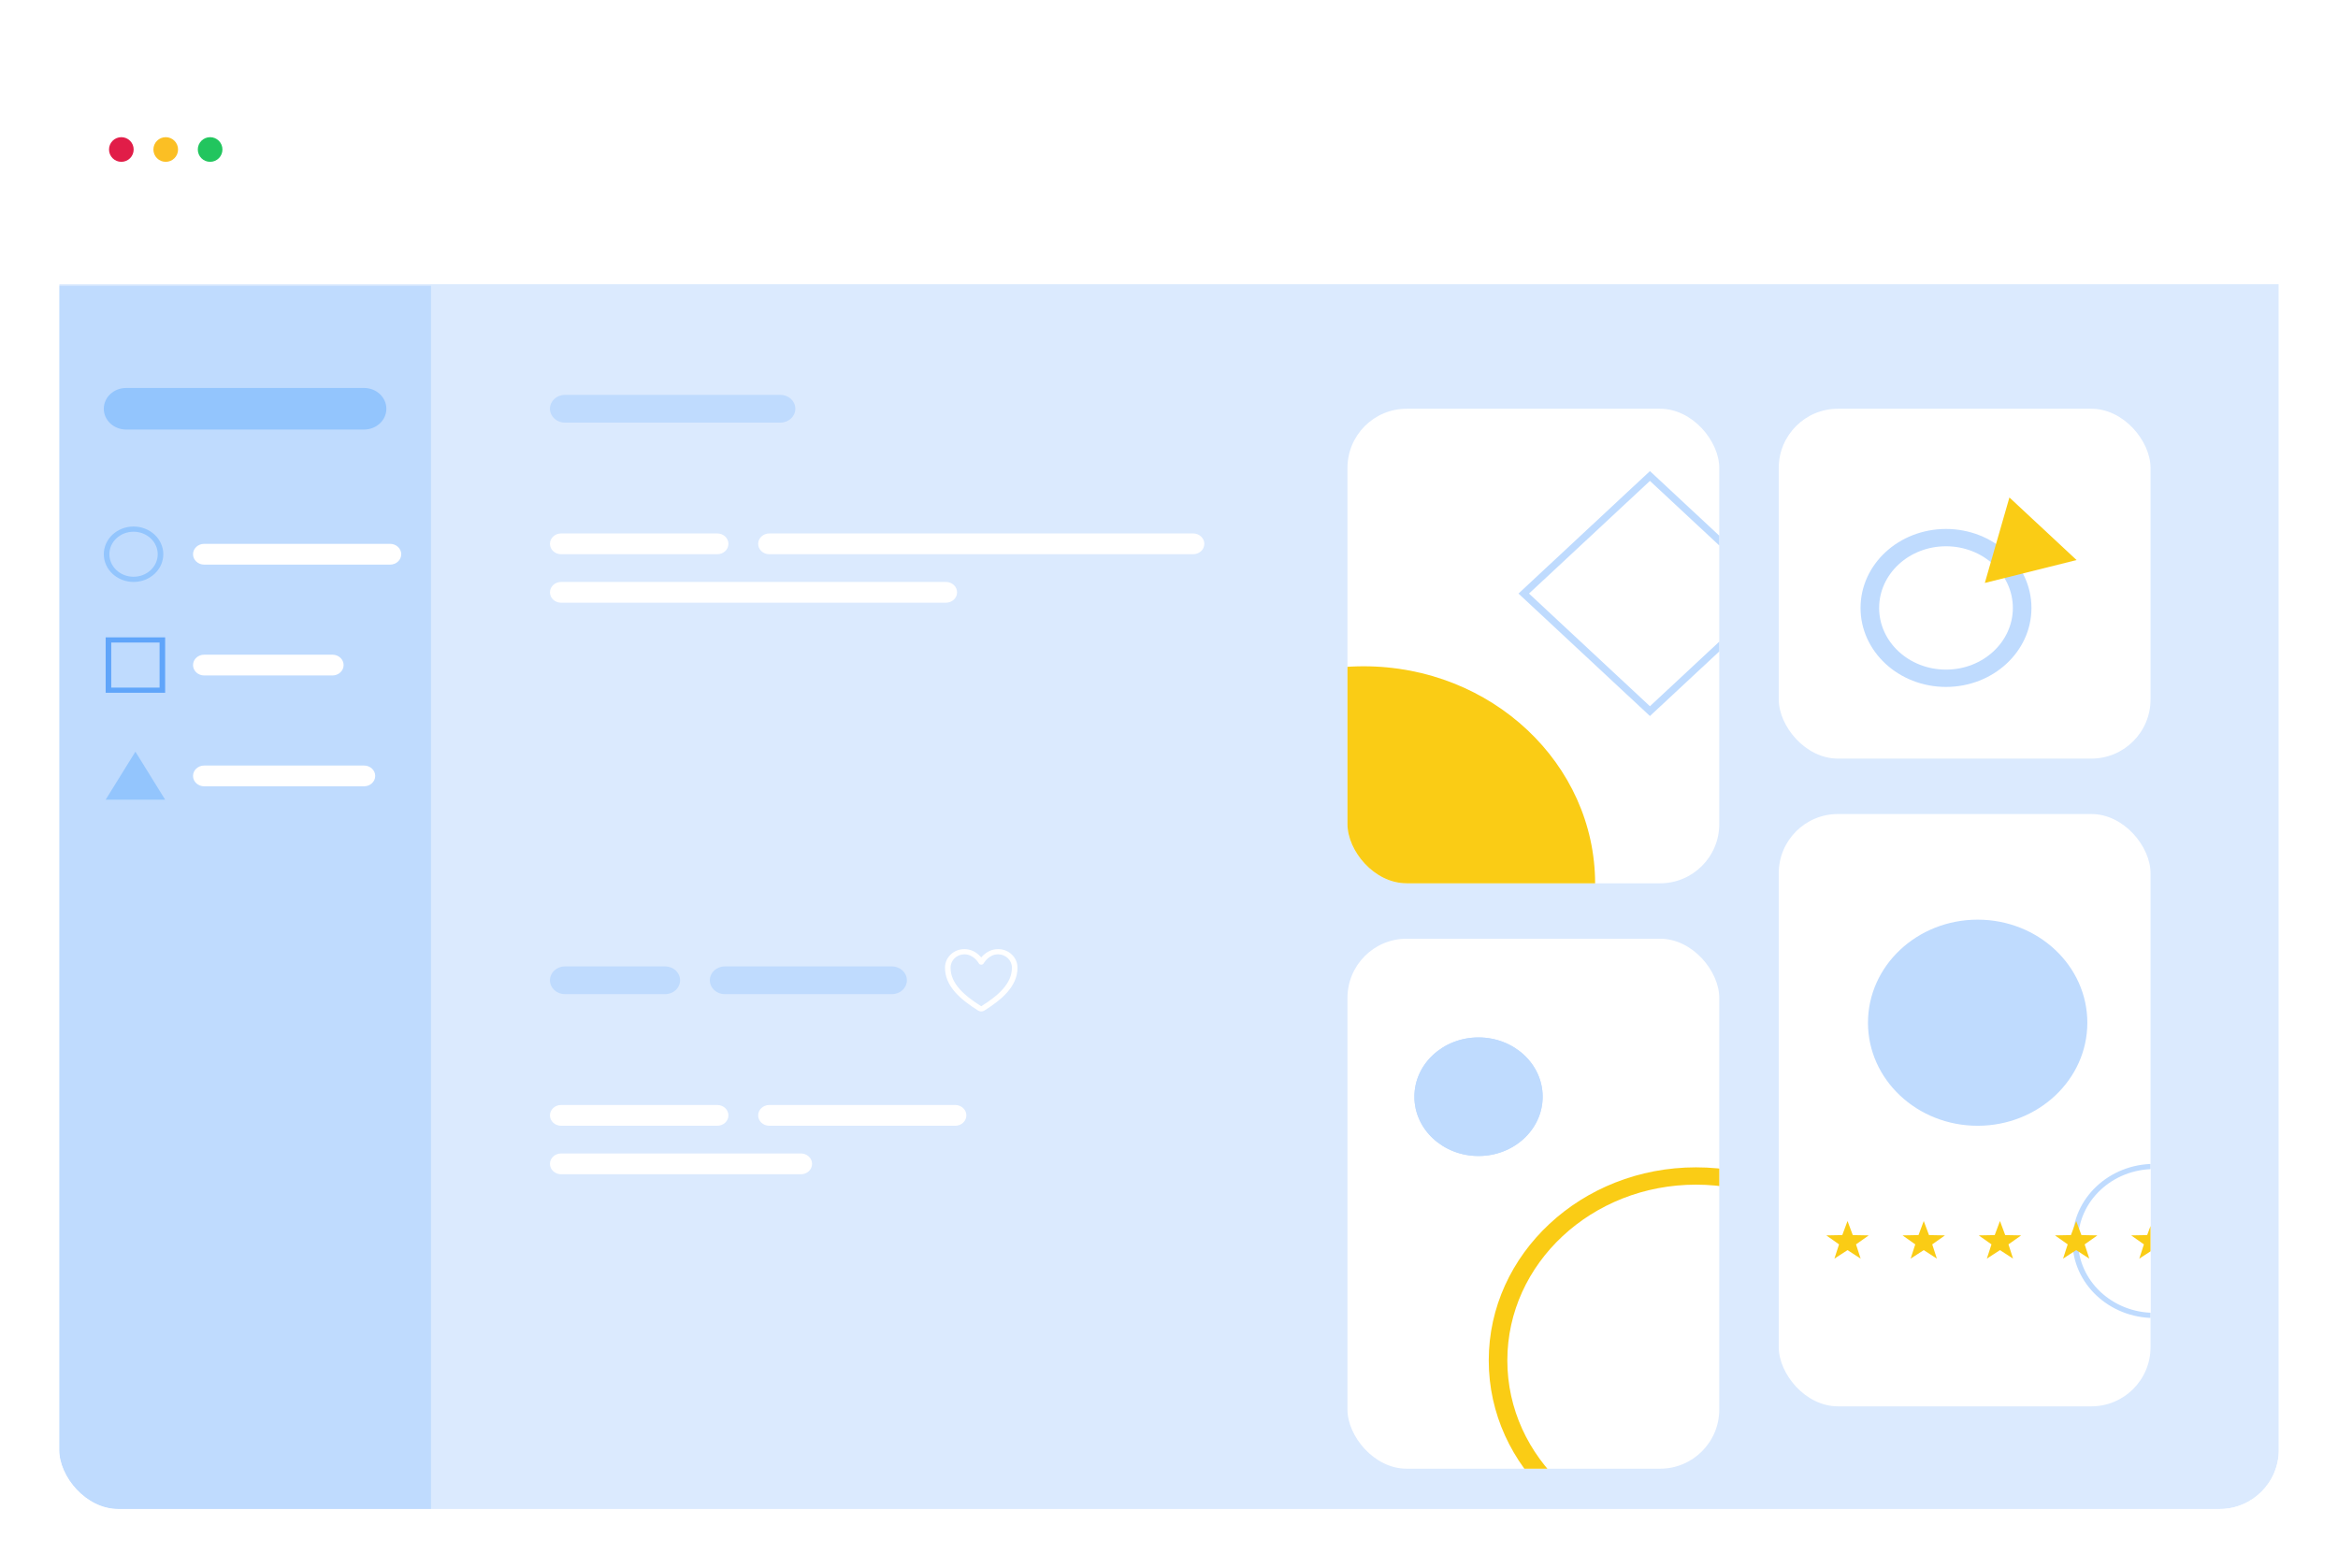 <svg width="790" height="530" viewBox="0 0 790 530" fill="none" xmlns="http://www.w3.org/2000/svg">
<g filter="url(#filter0_dd_64_9287)">
<g clip-path="url(#clip0_64_9287)">
<rect x="20" y="10" width="750" height="480" rx="20" fill="white"/>
<path d="M41 34.694C38.699 34.694 36.834 32.828 36.834 30.527C36.834 28.226 38.699 26.36 41 26.36C43.301 26.36 45.167 28.226 45.167 30.527C45.167 32.828 43.301 34.694 41 34.694Z" fill="#E11D48"/>
<path d="M56 34.694C53.699 34.694 51.834 32.828 51.834 30.527C51.834 28.226 53.699 26.36 56 26.36C58.301 26.36 60.167 28.226 60.167 30.527C60.167 32.828 58.301 34.694 56 34.694Z" fill="#FBBF24"/>
<path d="M71 34.694C68.699 34.694 66.834 32.828 66.834 30.527C66.834 28.226 68.699 26.36 71 26.36C73.301 26.36 75.167 28.226 75.167 30.527C75.167 32.828 73.301 34.694 71 34.694Z" fill="#22C55E"/>
<g filter="url(#filter1_dd_64_9287)">
<rect x="20" y="51" width="750" height="439" fill="#DBEAFE" shape-rendering="crispEdges"/>
<path d="M20 51.585H145.628V490H20V51.585Z" fill="#BFDBFE"/>
<path d="M35.075 93.144C35.075 89.265 38.45 86.12 42.613 86.12H123.015C127.178 86.12 130.553 89.265 130.553 93.144C130.553 97.023 127.178 100.168 123.015 100.168H42.613C38.45 100.168 35.075 97.023 35.075 93.144Z" fill="#93C5FD"/>
<path d="M65.226 142.312C65.226 140.372 66.913 138.8 68.995 138.8H131.809C133.89 138.8 135.578 140.372 135.578 142.312C135.578 144.252 133.89 145.824 131.809 145.824H68.995C66.913 145.824 65.226 144.252 65.226 142.312Z" fill="white"/>
<path d="M65.226 179.773C65.226 177.834 66.913 176.261 68.995 176.261H112.337C114.418 176.261 116.105 177.834 116.105 179.773C116.105 181.713 114.418 183.285 112.337 183.285H68.995C66.913 183.285 65.226 181.713 65.226 179.773Z" fill="white"/>
<path d="M65.226 217.235C65.226 215.295 66.913 213.723 68.995 213.723H123.015C125.096 213.723 126.784 215.295 126.784 217.235C126.784 219.174 125.096 220.747 123.015 220.747H68.995C66.913 220.747 65.226 219.174 65.226 217.235Z" fill="white"/>
<path fill-rule="evenodd" clip-rule="evenodd" d="M45.125 149.921C49.635 149.921 53.291 146.515 53.291 142.312C53.291 138.109 49.635 134.703 45.125 134.703C40.616 134.703 36.96 138.109 36.96 142.312C36.96 146.515 40.616 149.921 45.125 149.921ZM45.125 151.677C50.676 151.677 55.176 147.484 55.176 142.312C55.176 137.14 50.676 132.947 45.125 132.947C39.575 132.947 35.075 137.14 35.075 142.312C35.075 147.484 39.575 151.677 45.125 151.677Z" fill="#93C5FD"/>
<path d="M185.829 93.144C185.829 90.558 188.079 88.461 190.854 88.461H263.719C266.494 88.461 268.744 90.558 268.744 93.144C268.744 95.73 266.494 97.827 263.719 97.827H190.854C188.079 97.827 185.829 95.73 185.829 93.144Z" fill="#BFDBFE"/>
<path fill-rule="evenodd" clip-rule="evenodd" d="M319.309 281.949C319.346 278.611 322.192 275.768 325.851 275.768C328.096 275.768 329.748 276.804 330.802 277.779C331.095 278.05 331.347 278.321 331.558 278.571C331.769 278.321 332.021 278.05 332.314 277.779C333.368 276.804 335.02 275.768 337.265 275.768C340.924 275.768 343.77 278.611 343.807 281.949L343.807 281.95C343.876 288.461 338.262 292.966 332.618 296.536C332.305 296.734 331.936 296.84 331.558 296.84C331.18 296.84 330.811 296.734 330.498 296.536C324.854 292.966 319.239 288.461 319.309 281.95L319.309 281.949ZM332.4 280.553C332.24 280.849 331.914 281.036 331.558 281.036C331.202 281.036 330.876 280.849 330.716 280.553C330.716 280.552 330.716 280.552 330.715 280.551C330.714 280.549 330.712 280.545 330.71 280.541C330.708 280.538 330.706 280.535 330.705 280.532C330.694 280.513 330.676 280.483 330.652 280.443C330.602 280.363 330.525 280.243 330.421 280.097C330.21 279.804 329.894 279.414 329.474 279.025C328.63 278.244 327.428 277.524 325.851 277.524C323.295 277.524 321.221 279.525 321.194 281.967M332.4 280.553C332.4 280.552 332.4 280.552 332.401 280.551C332.402 280.548 332.406 280.541 332.411 280.532C332.422 280.513 332.439 280.483 332.464 280.443C332.513 280.363 332.591 280.243 332.695 280.097C332.906 279.804 333.222 279.414 333.642 279.025C334.486 278.244 335.688 277.524 337.265 277.524C339.821 277.524 341.895 279.525 341.922 281.967C341.981 287.454 337.252 291.482 331.559 295.083L331.558 295.084L331.557 295.083C325.863 291.482 321.134 287.454 321.194 281.967" fill="white"/>
<path d="M185.829 286.304C185.829 283.718 188.079 281.621 190.854 281.621H224.774C227.549 281.621 229.799 283.718 229.799 286.304C229.799 288.89 227.549 290.987 224.774 290.987H190.854C188.079 290.987 185.829 288.89 185.829 286.304Z" fill="#BFDBFE"/>
<path d="M239.849 286.304C239.849 283.718 242.099 281.621 244.874 281.621H301.407C304.182 281.621 306.432 283.718 306.432 286.304C306.432 288.89 304.182 290.987 301.407 290.987H244.874C242.099 290.987 239.849 288.89 239.849 286.304Z" fill="#BFDBFE"/>
<path d="M185.829 331.96C185.829 330.02 187.516 328.448 189.598 328.448H242.362C244.443 328.448 246.131 330.02 246.131 331.96C246.131 333.9 244.443 335.472 242.362 335.472H189.598C187.516 335.472 185.829 333.9 185.829 331.96Z" fill="white"/>
<path d="M185.829 348.349C185.829 346.41 187.516 344.837 189.598 344.837H270.628C272.71 344.837 274.397 346.41 274.397 348.349C274.397 350.289 272.71 351.861 270.628 351.861H189.598C187.516 351.861 185.829 350.289 185.829 348.349Z" fill="white"/>
<path d="M256.181 331.96C256.181 330.02 257.868 328.448 259.95 328.448H322.764C324.845 328.448 326.532 330.02 326.532 331.96C326.532 333.9 324.845 335.472 322.764 335.472H259.95C257.868 335.472 256.181 333.9 256.181 331.96Z" fill="white"/>
<path d="M185.829 138.8C185.829 136.86 187.516 135.288 189.598 135.288H242.362C244.443 135.288 246.131 136.86 246.131 138.8C246.131 140.74 244.443 142.312 242.362 142.312H189.598C187.516 142.312 185.829 140.74 185.829 138.8Z" fill="white"/>
<path d="M185.829 155.189C185.829 153.25 187.516 151.677 189.598 151.677H319.623C321.705 151.677 323.392 153.25 323.392 155.189C323.392 157.129 321.705 158.701 319.623 158.701H189.598C187.516 158.701 185.829 157.129 185.829 155.189Z" fill="white"/>
<path d="M256.181 138.8C256.181 136.86 257.868 135.288 259.95 135.288H403.166C405.247 135.288 406.934 136.86 406.934 138.8C406.934 140.74 405.247 142.312 403.166 142.312H259.95C257.868 142.312 256.181 140.74 256.181 138.8Z" fill="white"/>
<path fill-rule="evenodd" clip-rule="evenodd" d="M53.92 172.164H37.588V187.383H53.92V172.164ZM35.704 170.408V189.139H55.804V170.408H35.704Z" fill="#60A5FA"/>
<g clip-path="url(#clip1_64_9287)">
<rect x="455.302" y="93.144" width="125.628" height="160.381" rx="20" fill="white"/>
<path d="M538.986 253.664C538.986 294.248 503.972 327.148 460.781 327.148C417.589 327.148 382.576 294.248 382.576 253.664C382.576 213.08 417.589 180.18 460.781 180.18C503.972 180.18 538.986 213.08 538.986 253.664Z" fill="#FACC15"/>
<path fill-rule="evenodd" clip-rule="evenodd" d="M598.37 155.605L557.507 117.527L516.644 155.605L557.507 193.684L598.37 155.605ZM557.507 114.216L513.091 155.605L557.507 196.995L601.923 155.605L557.507 114.216Z" fill="#BFDBFE"/>
</g>
<path d="M45.754 209.04L55.804 225.261H35.704L45.754 209.04Z" fill="#93C5FD"/>
<rect x="601.03" y="93.144" width="125.628" height="118.237" rx="20" fill="white"/>
<path fill-rule="evenodd" clip-rule="evenodd" d="M657.543 181.305C670.068 181.305 680.135 171.931 680.135 160.465C680.135 149 670.068 139.626 657.543 139.626C645.018 139.626 634.95 149 634.95 160.465C634.95 171.931 645.018 181.305 657.543 181.305ZM657.543 187.158C673.489 187.158 686.417 175.207 686.417 160.465C686.417 145.723 673.489 133.772 657.543 133.772C641.596 133.772 628.668 145.723 628.668 160.465C628.668 175.207 641.596 187.158 657.543 187.158Z" fill="#BFDBFE"/>
<path d="M670.666 152.016L678.973 123.127L701.667 144.276L670.666 152.016Z" fill="#FACC15"/>
<g clip-path="url(#clip2_64_9287)">
<rect x="455.302" y="272.256" width="125.628" height="179.112" rx="20" fill="white"/>
<path fill-rule="evenodd" clip-rule="evenodd" d="M573.078 474.196C608.29 474.196 636.835 447.597 636.835 414.785C636.835 381.973 608.29 355.373 573.078 355.373C537.867 355.373 509.322 381.973 509.322 414.785C509.322 447.597 537.867 474.196 573.078 474.196ZM573.078 480.049C611.759 480.049 643.116 450.829 643.116 414.785C643.116 378.74 611.759 349.52 573.078 349.52C534.397 349.52 503.041 378.74 503.041 414.785C503.041 450.829 534.397 480.049 573.078 480.049Z" fill="#FACC15"/>
<path d="M521.257 325.654C521.257 336.718 511.554 345.688 499.586 345.688C487.617 345.688 477.915 336.718 477.915 325.654C477.915 314.589 487.617 305.62 499.586 305.62C511.554 305.62 521.257 314.589 521.257 325.654Z" fill="#BFDBFE"/>
<path fill-rule="evenodd" clip-rule="evenodd" d="M499.586 343.932C510.528 343.932 519.372 335.735 519.372 325.654C519.372 315.572 510.528 307.376 499.586 307.376C488.644 307.376 479.799 315.572 479.799 325.654C479.799 335.735 488.644 343.932 499.586 343.932ZM499.586 345.688C511.554 345.688 521.257 336.718 521.257 325.654C521.257 314.589 511.554 305.62 499.586 305.62C487.617 305.62 477.915 314.589 477.915 325.654C477.915 336.718 487.617 345.688 499.586 345.688Z" fill="#BFDBFE"/>
</g>
<g clip-path="url(#clip3_64_9287)">
<rect x="601.03" y="230.112" width="125.628" height="200.184" rx="20" fill="white"/>
<path d="M755.553 374.397C755.553 388.782 743.179 400.444 727.915 400.444C712.65 400.444 700.276 388.782 700.276 374.397C700.276 360.011 712.65 348.349 727.915 348.349C743.179 348.349 755.553 360.011 755.553 374.397Z" fill="white"/>
<path fill-rule="evenodd" clip-rule="evenodd" d="M727.915 398.688C742.118 398.688 753.668 387.831 753.668 374.397C753.668 360.962 742.118 350.105 727.915 350.105C713.711 350.105 702.161 360.962 702.161 374.397C702.161 387.831 713.711 398.688 727.915 398.688ZM727.915 400.444C743.179 400.444 755.553 388.782 755.553 374.397C755.553 360.011 743.179 348.349 727.915 348.349C712.65 348.349 700.276 360.011 700.276 374.397C700.276 388.782 712.65 400.444 727.915 400.444Z" fill="#BFDBFE"/>
<path d="M705.302 300.645C705.302 319.879 688.709 335.472 668.241 335.472C647.774 335.472 631.181 319.879 631.181 300.645C631.181 281.41 647.774 265.817 668.241 265.817C688.709 265.817 705.302 281.41 705.302 300.645Z" fill="#BFDBFE"/>
<path d="M624.272 367.665L626.044 372.416L631.441 372.519L627.139 375.557L628.702 380.372L624.272 377.499L619.841 380.372L621.404 375.557L617.103 372.519L622.5 372.416L624.272 367.665Z" fill="#FACC15"/>
<path d="M650.025 367.665L651.797 372.416L657.194 372.519L652.893 375.557L654.456 380.372L650.025 377.499L645.595 380.372L647.158 375.557L642.856 372.519L648.253 372.416L650.025 367.665Z" fill="#FACC15"/>
<path d="M675.779 367.665L677.551 372.416L682.948 372.519L678.647 375.557L680.21 380.372L675.779 377.499L671.349 380.372L672.912 375.557L668.61 372.519L674.007 372.416L675.779 367.665Z" fill="#FACC15"/>
<path d="M701.533 367.665L703.305 372.416L708.702 372.519L704.401 375.557L705.964 380.372L701.533 377.499L697.102 380.372L698.666 375.557L694.364 372.519L699.761 372.416L701.533 367.665Z" fill="#FACC15"/>
<path d="M727.286 367.665L729.059 372.416L734.455 372.519L730.154 375.557L731.717 380.372L727.286 377.499L722.856 380.372L724.419 375.557L720.118 372.519L725.514 372.416L727.286 367.665Z" fill="#FACC15"/>
</g>
</g>
</g>
</g>
<defs>
<filter id="filter0_dd_64_9287" x="0" y="0" width="790" height="530" filterUnits="userSpaceOnUse" color-interpolation-filters="sRGB">
<feFlood flood-opacity="0" result="BackgroundImageFix"/>
<feColorMatrix in="SourceAlpha" type="matrix" values="0 0 0 0 0 0 0 0 0 0 0 0 0 0 0 0 0 0 127 0" result="hardAlpha"/>
<feOffset/>
<feGaussianBlur stdDeviation="5"/>
<feColorMatrix type="matrix" values="0 0 0 0 0 0 0 0 0 0 0 0 0 0 0 0 0 0 0.07 0"/>
<feBlend mode="normal" in2="BackgroundImageFix" result="effect1_dropShadow_64_9287"/>
<feColorMatrix in="SourceAlpha" type="matrix" values="0 0 0 0 0 0 0 0 0 0 0 0 0 0 0 0 0 0 127 0" result="hardAlpha"/>
<feMorphology radius="5" operator="erode" in="SourceAlpha" result="effect2_dropShadow_64_9287"/>
<feOffset dy="20"/>
<feGaussianBlur stdDeviation="12.5"/>
<feColorMatrix type="matrix" values="0 0 0 0 0 0 0 0 0 0 0 0 0 0 0 0 0 0 0.1 0"/>
<feBlend mode="normal" in2="effect1_dropShadow_64_9287" result="effect2_dropShadow_64_9287"/>
<feBlend mode="normal" in="SourceGraphic" in2="effect2_dropShadow_64_9287" result="shape"/>
</filter>
<filter id="filter1_dd_64_9287" x="-18" y="36" width="826" height="517" filterUnits="userSpaceOnUse" color-interpolation-filters="sRGB">
<feFlood flood-opacity="0" result="BackgroundImageFix"/>
<feColorMatrix in="SourceAlpha" type="matrix" values="0 0 0 0 0 0 0 0 0 0 0 0 0 0 0 0 0 0 127 0" result="hardAlpha"/>
<feOffset/>
<feGaussianBlur stdDeviation="7.5"/>
<feComposite in2="hardAlpha" operator="out"/>
<feColorMatrix type="matrix" values="0 0 0 0 0 0 0 0 0 0 0 0 0 0 0 0 0 0 0.07 0"/>
<feBlend mode="normal" in2="BackgroundImageFix" result="effect1_dropShadow_64_9287"/>
<feColorMatrix in="SourceAlpha" type="matrix" values="0 0 0 0 0 0 0 0 0 0 0 0 0 0 0 0 0 0 127 0" result="hardAlpha"/>
<feMorphology radius="12" operator="erode" in="SourceAlpha" result="effect2_dropShadow_64_9287"/>
<feOffset dy="25"/>
<feGaussianBlur stdDeviation="25"/>
<feColorMatrix type="matrix" values="0 0 0 0 0 0 0 0 0 0 0 0 0 0 0 0 0 0 0.25 0"/>
<feBlend mode="normal" in2="effect1_dropShadow_64_9287" result="effect2_dropShadow_64_9287"/>
<feBlend mode="normal" in="SourceGraphic" in2="effect2_dropShadow_64_9287" result="shape"/>
</filter>
<clipPath id="clip0_64_9287">
<rect x="20" y="10" width="750" height="480" rx="20" fill="white"/>
</clipPath>
<clipPath id="clip1_64_9287">
<rect x="455.302" y="93.144" width="125.628" height="160.381" rx="20" fill="white"/>
</clipPath>
<clipPath id="clip2_64_9287">
<rect x="455.302" y="272.256" width="125.628" height="179.112" rx="20" fill="white"/>
</clipPath>
<clipPath id="clip3_64_9287">
<rect x="601.03" y="230.112" width="125.628" height="200.184" rx="20" fill="white"/>
</clipPath>
</defs>
</svg>
